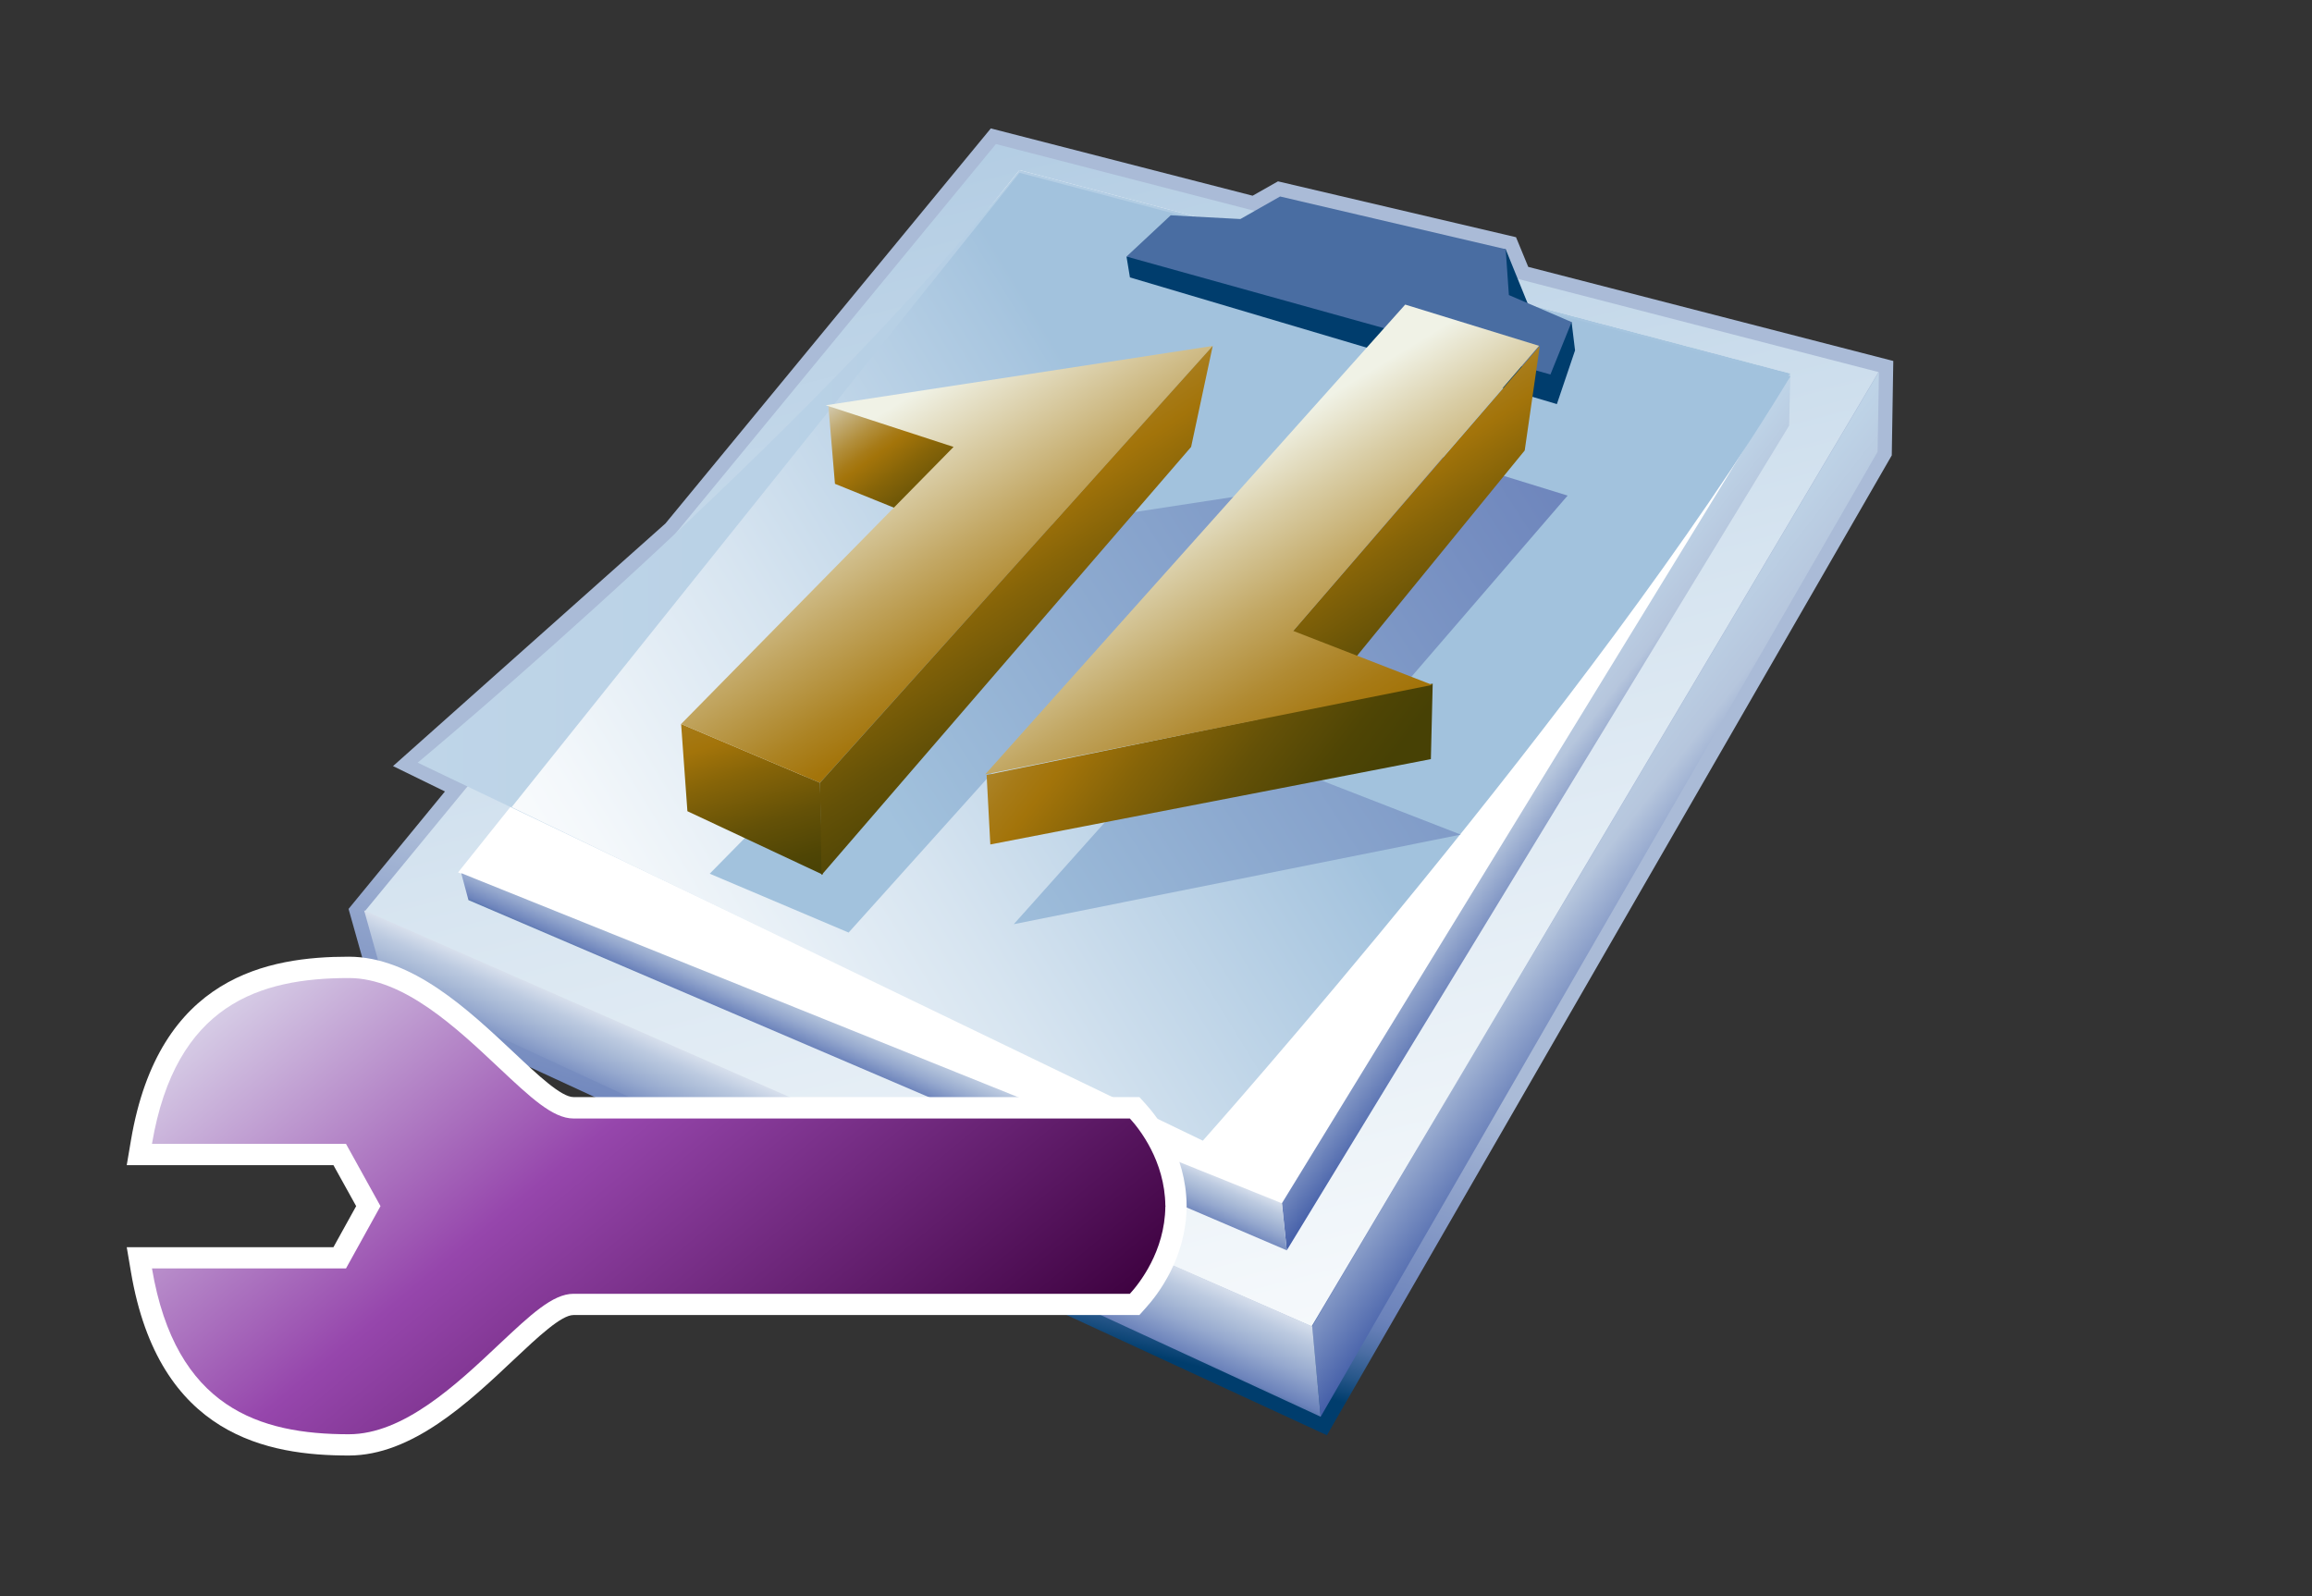 <?xml version="1.0" encoding="UTF-8"?>
<!DOCTYPE svg PUBLIC "-//W3C//DTD SVG 1.1 Tiny//EN" "http://www.w3.org/Graphics/SVG/1.1/DTD/svg11-tiny.dtd">
<svg baseProfile="tiny" height="69.047" version="1.1" viewBox="0 0 100 69.047" width="100" xmlns="http://www.w3.org/2000/svg" xmlns:xlink="http://www.w3.org/1999/xlink">
<rect x="0" y="0" width="100" height="69.047" fill="#333333" stroke="none"/>
<g>
<g>
<rect fill="none" fill-opacity="0.4" height="69.047" stroke-opacity="0.4" width="100"/>
</g>
<g>
<g>
<linearGradient gradientTransform="matrix(1 0 0 -1 0 68.094)" gradientUnits="userSpaceOnUse" id="XMLID_19_" x1="45.19" x2="41.718" y1="25.378" y2="11.315">
<stop offset="0" style="stop-color:#AABBD7"/>
<stop offset="0.263" style="stop-color:#92A5CC"/>
<stop offset="0.714" style="stop-color:#6C83BB"/>
<stop offset="0.757" style="stop-color:#637DB5"/>
<stop offset="0.827" style="stop-color:#4C6EA4"/>
<stop offset="0.913" style="stop-color:#265689"/>
<stop offset="0.989" style="stop-color:#003D6D"/>
<stop offset="1" style="stop-color:#003D6D"/>
</linearGradient>
<polygon fill="url(#XMLID_19_)" points="28.781,22.646 16.999,33.14 19.245,34.237 15.076,39.318 16.118,43.021 57.392,62.086      81.824,19.698 81.89,15.615 66.1,11.544 65.572,10.261 55.276,7.845 54.179,8.466 42.855,5.555    "/>
<g>
<g>
<g>
<linearGradient gradientTransform="matrix(1 0 0 -1 0 68.094)" gradientUnits="userSpaceOnUse" id="XMLID_20_" x1="59.277" x2="40.069" y1="-2.384" y2="73.764">
<stop offset="0" style="stop-color:#FFFFFF"/>
<stop offset="0.189" style="stop-color:#F4F8FB"/>
<stop offset="0.523" style="stop-color:#D6E4F0"/>
<stop offset="0.96" style="stop-color:#A7C5DF"/>
<stop offset="1" style="stop-color:#A2C2DD"/>
</linearGradient>
<polygon fill="url(#XMLID_20_)" points="43.076,6.231 81.25,16.095 56.727,57.38 15.76,39.443       "/>
<polygon fill="#FFFFFF" points="44.095,7.358 77.433,16.159 55.446,52.476 19.813,37.739       "/>
<linearGradient gradientTransform="matrix(1 0 0 -1 0 68.094)" gradientUnits="userSpaceOnUse" id="XMLID_21_" x1="64.065" x2="70.543" y1="34.901" y2="29.863">
<stop offset="0" style="stop-color:#BFD5E8"/>
<stop offset="0.303" style="stop-color:#B6C6DD"/>
<stop offset="0.775" style="stop-color:#3F5AA6"/>
<stop offset="1" style="stop-color:#003D6D"/>
</linearGradient>
<polygon fill="url(#XMLID_21_)" points="77.439,16.159 55.446,52.051 55.657,54.087 77.384,18.412       "/>
<linearGradient gradientTransform="matrix(1 0 0 -1 0 68.094)" gradientUnits="userSpaceOnUse" id="XMLID_22_" x1="65.652" x2="74.893" y1="32.162" y2="24.974">
<stop offset="0" style="stop-color:#BFD5E8"/>
<stop offset="0.303" style="stop-color:#B6C6DD"/>
<stop offset="0.775" style="stop-color:#3F5AA6"/>
<stop offset="1" style="stop-color:#003D6D"/>
</linearGradient>
<polygon fill="url(#XMLID_22_)" points="81.269,16.088 56.757,57.377 57.122,61.286 81.211,19.543       "/>
<linearGradient gradientTransform="matrix(1 0 0 -1 0 68.094)" gradientUnits="userSpaceOnUse" id="XMLID_23_" x1="38.629" x2="37.261" y1="24.055" y2="20.928">
<stop offset="0" style="stop-color:#FFFFFF"/>
<stop offset="0.081" style="stop-color:#ECF0F6"/>
<stop offset="0.304" style="stop-color:#BCCAE0"/>
<stop offset="0.416" style="stop-color:#AABBD7"/>
<stop offset="0.545" style="stop-color:#95A8CE"/>
<stop offset="0.753" style="stop-color:#6C83BB"/>
<stop offset="1" style="stop-color:#003D6D"/>
</linearGradient>
<polygon fill="url(#XMLID_23_)" points="55.446,52.051 19.948,37.77 20.262,38.937 55.657,54.087       "/>
<linearGradient gradientTransform="matrix(1 0 0 -1 0 68.094)" gradientUnits="userSpaceOnUse" id="XMLID_24_" x1="37.535" x2="35.252" y1="20.273" y2="15.056">
<stop offset="0" style="stop-color:#FFFFFF"/>
<stop offset="0.081" style="stop-color:#ECF0F6"/>
<stop offset="0.304" style="stop-color:#BCCAE0"/>
<stop offset="0.416" style="stop-color:#AABBD7"/>
<stop offset="0.545" style="stop-color:#95A8CE"/>
<stop offset="0.753" style="stop-color:#6C83BB"/>
<stop offset="1" style="stop-color:#003D6D"/>
</linearGradient>
<polygon fill="url(#XMLID_24_)" points="56.757,57.377 15.749,39.381 16.642,42.568 57.122,61.286       "/>
<linearGradient gradientTransform="matrix(1 0 0 -1 0 68.094)" gradientUnits="userSpaceOnUse" id="XMLID_25_" x1="18.064" x2="77.441" y1="39.799" y2="39.799">
<stop offset="0" style="stop-color:#BFD5E8"/>
<stop offset="0.47" style="stop-color:#B4CEE4"/>
<stop offset="1" style="stop-color:#A2C2DD"/>
</linearGradient>
<path d="M44.095,7.358c-9.075,11.554-26.03,25.633-26.03,25.633L52.025,49.23l25.416-33.071        L44.095,7.358z" fill="url(#XMLID_25_)"/>
<linearGradient gradientTransform="matrix(1 0 0 -1 0 68.094)" gradientUnits="userSpaceOnUse" id="XMLID_26_" x1="22.83" x2="52.342" y1="24.189" y2="42.315">
<stop offset="0" style="stop-color:#FFFFFF"/>
<stop offset="0.189" style="stop-color:#F4F8FB"/>
<stop offset="0.523" style="stop-color:#D6E4F0"/>
<stop offset="0.96" style="stop-color:#A7C5DF"/>
<stop offset="1" style="stop-color:#A2C2DD"/>
</linearGradient>
<path d="M44.095,7.475L22.131,34.916l29.895,14.428c0,0,16.886-18.945,25.416-33.07L44.095,7.475z" fill="url(#XMLID_26_)"/>
</g>
<g>
<polygon fill="#003D6D" points="67.976,13.932 66.305,13.69 65.125,10.781 48.724,11.098 48.873,12 67.339,17.48         68.125,15.157       "/>
<polygon fill="#496DA2" points="67.976,13.932 67.06,16.199 48.724,11.098 50.635,9.314 53.65,9.475 55.367,8.5         65.125,10.781 65.263,12.763       "/>
</g>
<g>
<linearGradient gradientTransform="matrix(1 0 0 -1 0 68.094)" gradientUnits="userSpaceOnUse" id="XMLID_27_" x1="36.096" x2="92.538" y1="35.443" y2="72.176">
<stop offset="0" style="stop-color:#A2C2DD"/>
<stop offset="0.006" style="stop-color:#A2C2DD"/>
<stop offset="0.195" style="stop-color:#8CA9CF"/>
<stop offset="0.506" style="stop-color:#6C83BB"/>
<stop offset="0.578" style="stop-color:#637DB5"/>
<stop offset="0.693" style="stop-color:#4C6EA4"/>
<stop offset="0.836" style="stop-color:#265689"/>
<stop offset="0.961" style="stop-color:#003D6D"/>
<stop offset="1" style="stop-color:#003D6D"/>
</linearGradient>
<polygon fill="url(#XMLID_27_)" points="36.705,40.341 53.688,21.444 36.949,24.007 42.483,25.812 30.697,37.795       "/>
<linearGradient gradientTransform="matrix(1 0 0 -1 0 68.094)" gradientUnits="userSpaceOnUse" id="XMLID_28_" x1="41.8" x2="98.244" y1="26.677" y2="63.41">
<stop offset="0" style="stop-color:#A2C2DD"/>
<stop offset="0.006" style="stop-color:#A2C2DD"/>
<stop offset="0.195" style="stop-color:#8CA9CF"/>
<stop offset="0.506" style="stop-color:#6C83BB"/>
<stop offset="0.578" style="stop-color:#637DB5"/>
<stop offset="0.693" style="stop-color:#4C6EA4"/>
<stop offset="0.836" style="stop-color:#265689"/>
<stop offset="0.961" style="stop-color:#003D6D"/>
<stop offset="1" style="stop-color:#003D6D"/>
</linearGradient>
<polygon fill="url(#XMLID_28_)" points="62.019,19.654 43.848,39.979 63.182,36.104 57.174,33.768 67.804,21.438       "/>
<g>
<linearGradient gradientTransform="matrix(1 0 0 -1 0 68.094)" gradientUnits="userSpaceOnUse" id="XMLID_29_" x1="28.025" x2="33.855" y1="48.599" y2="29.503">
<stop offset="0" style="stop-color:#E6EEF4"/>
<stop offset="0.095" style="stop-color:#DAD9CB"/>
<stop offset="0.298" style="stop-color:#C3AE79"/>
<stop offset="0.465" style="stop-color:#B28F3D"/>
<stop offset="0.587" style="stop-color:#A77B18"/>
<stop offset="0.652" style="stop-color:#A3740A"/>
<stop offset="0.733" style="stop-color:#866408"/>
<stop offset="0.846" style="stop-color:#645107"/>
<stop offset="0.939" style="stop-color:#4F4505"/>
<stop offset="1" style="stop-color:#474105"/>
</linearGradient>
<polygon fill="url(#XMLID_29_)" points="35.466,33.863 29.46,31.319 29.732,35.091 35.582,37.834        "/>
<linearGradient gradientTransform="matrix(1 0 0 -1 0 68.094)" gradientUnits="userSpaceOnUse" id="XMLID_30_" x1="36.082" x2="41.12" y1="51.848" y2="44.716">
<stop offset="0" style="stop-color:#E6EEF4"/>
<stop offset="0.064" style="stop-color:#DAD9CB"/>
<stop offset="0.203" style="stop-color:#C3AE79"/>
<stop offset="0.317" style="stop-color:#B28F3D"/>
<stop offset="0.4" style="stop-color:#A77B18"/>
<stop offset="0.444" style="stop-color:#A3740A"/>
<stop offset="0.574" style="stop-color:#866408"/>
<stop offset="0.754" style="stop-color:#645107"/>
<stop offset="0.902" style="stop-color:#4F4505"/>
<stop offset="1" style="stop-color:#474105"/>
</linearGradient>
<polygon fill="url(#XMLID_30_)" points="41.443,19.198 35.828,17.543 36.114,20.929 43.61,23.96        "/>
<linearGradient gradientTransform="matrix(1 0 0 -1 0 68.094)" gradientUnits="userSpaceOnUse" id="XMLID_31_" x1="37.855" x2="44.076" y1="50.047" y2="39.832">
<stop offset="0" style="stop-color:#F0F2E6"/>
<stop offset="0.107" style="stop-color:#E7E3CC"/>
<stop offset="0.549" style="stop-color:#C3A865"/>
<stop offset="0.856" style="stop-color:#AC8323"/>
<stop offset="1" style="stop-color:#A3740A"/>
</linearGradient>
<polygon fill="url(#XMLID_31_)" points="35.466,33.863 52.453,14.965 35.715,17.531 41.244,19.333 29.46,31.319        "/>
<linearGradient gradientTransform="matrix(1 0 0 -1 0 68.094)" gradientUnits="userSpaceOnUse" id="XMLID_32_" x1="35.5" x2="48.108" y1="54.873" y2="35.294">
<stop offset="0" style="stop-color:#E6EEF4"/>
<stop offset="0.077" style="stop-color:#DAD9CB"/>
<stop offset="0.244" style="stop-color:#C3AE79"/>
<stop offset="0.381" style="stop-color:#B28F3D"/>
<stop offset="0.481" style="stop-color:#A77B18"/>
<stop offset="0.534" style="stop-color:#A3740A"/>
<stop offset="0.643" style="stop-color:#866408"/>
<stop offset="0.794" style="stop-color:#645107"/>
<stop offset="0.918" style="stop-color:#4F4505"/>
<stop offset="1" style="stop-color:#474105"/>
</linearGradient>
<polygon fill="url(#XMLID_32_)" points="52.453,14.965 51.519,19.333 35.533,37.854 35.466,33.863        "/>
<linearGradient gradientTransform="matrix(1 0 0 -1 0 68.094)" gradientUnits="userSpaceOnUse" id="XMLID_33_" x1="53.079" x2="64.285" y1="55.675" y2="38.274">
<stop offset="0" style="stop-color:#E6EEF4"/>
<stop offset="0.077" style="stop-color:#DAD9CB"/>
<stop offset="0.244" style="stop-color:#C3AE79"/>
<stop offset="0.381" style="stop-color:#B28F3D"/>
<stop offset="0.481" style="stop-color:#A77B18"/>
<stop offset="0.534" style="stop-color:#A3740A"/>
<stop offset="0.643" style="stop-color:#866408"/>
<stop offset="0.794" style="stop-color:#645107"/>
<stop offset="0.918" style="stop-color:#4F4505"/>
<stop offset="1" style="stop-color:#474105"/>
</linearGradient>
<polygon fill="url(#XMLID_33_)" points="66.6,14.965 65.948,19.486 54.655,33.316 54.302,29.176        "/>
</g>
<g>
<linearGradient gradientTransform="matrix(1 0 0 -1 0 68.094)" gradientUnits="userSpaceOnUse" id="XMLID_34_" x1="38.183" x2="57.213" y1="45.87" y2="31.378">
<stop offset="0" style="stop-color:#E6EEF4"/>
<stop offset="0.077" style="stop-color:#DAD9CB"/>
<stop offset="0.244" style="stop-color:#C3AE79"/>
<stop offset="0.381" style="stop-color:#B28F3D"/>
<stop offset="0.481" style="stop-color:#A77B18"/>
<stop offset="0.534" style="stop-color:#A3740A"/>
<stop offset="0.643" style="stop-color:#866408"/>
<stop offset="0.794" style="stop-color:#645107"/>
<stop offset="0.918" style="stop-color:#4F4505"/>
<stop offset="1" style="stop-color:#474105"/>
</linearGradient>
<polygon fill="url(#XMLID_34_)" points="42.674,33.523 61.968,29.573 61.889,32.838 42.834,36.53        "/>
<linearGradient gradientTransform="matrix(1 0 0 -1 0 68.094)" gradientUnits="userSpaceOnUse" id="XMLID_35_" x1="52.212" x2="58.81" y1="47.77" y2="36.937">
<stop offset="0" style="stop-color:#F0F2E6"/>
<stop offset="0.241" style="stop-color:#D9CDA5"/>
<stop offset="0.507" style="stop-color:#C2A763"/>
<stop offset="0.732" style="stop-color:#B18B33"/>
<stop offset="0.903" style="stop-color:#A77A15"/>
<stop offset="1" style="stop-color:#A3740A"/>
</linearGradient>
<polygon fill="url(#XMLID_35_)" points="60.779,13.176 42.611,33.5 61.947,29.627 55.935,27.292 66.569,14.96        "/>
</g>
</g>
</g>
</g>
</g>
</g>
<g>
<path d="M15.088,41.385c-3.467,0-8.222,0.826-9.424,7.943l-0.182,1.074c0,0,7.992,0,8.94,0    c0.286,0.514,0.714,1.283,0.983,1.773c-0.27,0.493-0.697,1.261-0.983,1.776c-0.948,0-8.94,0-8.94,0l0.182,1.072    c1.202,7.117,5.957,7.94,9.424,7.94c2.734,0,5.174-2.295,7.131-4.142c1.059-0.997,2.059-1.935,2.586-1.935h24.477l0.272-0.305    c0.523-0.574,1.744-2.155,1.771-4.371v-0.076c-0.025-2.219-1.248-3.797-1.771-4.376l-0.272-0.3H24.805    c-0.527,0-1.527-0.938-2.583-1.933C20.262,43.685,17.824,41.385,15.088,41.385z" fill="#FFFFFF"/>
<linearGradient gradientTransform="matrix(1.19 0 0 -1.19 48.956 165.29)" gradientUnits="userSpaceOnUse" id="XMLID_36_" x1="-29.855" x2="-7.689" y1="108.938" y2="82.272">
<stop offset="0" style="stop-color:#E6EEF4"/>
<stop offset="0.444" style="stop-color:#9646AC"/>
<stop offset="0.938" style="stop-color:#3D013F"/>
<stop offset="1" style="stop-color:#3D013F"/>
</linearGradient>
<path d="M50.407,52.176c0-0.009,0.002-0.021,0.002-0.025h-0.005c-0.022-1.93-1.125-3.322-1.534-3.767    c-0.517,0-24.065,0-24.065,0c-0.899,0-1.867-0.919-3.218-2.186c-1.84-1.732-4.127-3.89-6.499-3.89    c-3.851,0-7.494,1.13-8.515,7.173c1.446,0,8.392,0,8.392,0l1.492,2.694l-1.492,2.695c0,0-6.945,0-8.392,0    c1.021,6.043,4.664,7.173,8.515,7.173c2.372,0,4.662-2.157,6.499-3.89c1.351-1.268,2.318-2.186,3.218-2.186c0,0,23.549,0,24.065,0    c0.407-0.444,1.512-1.837,1.534-3.768h0.005C50.409,52.194,50.407,52.186,50.407,52.176z" fill="url(#XMLID_36_)"/>
</g>
</g>
</svg>
